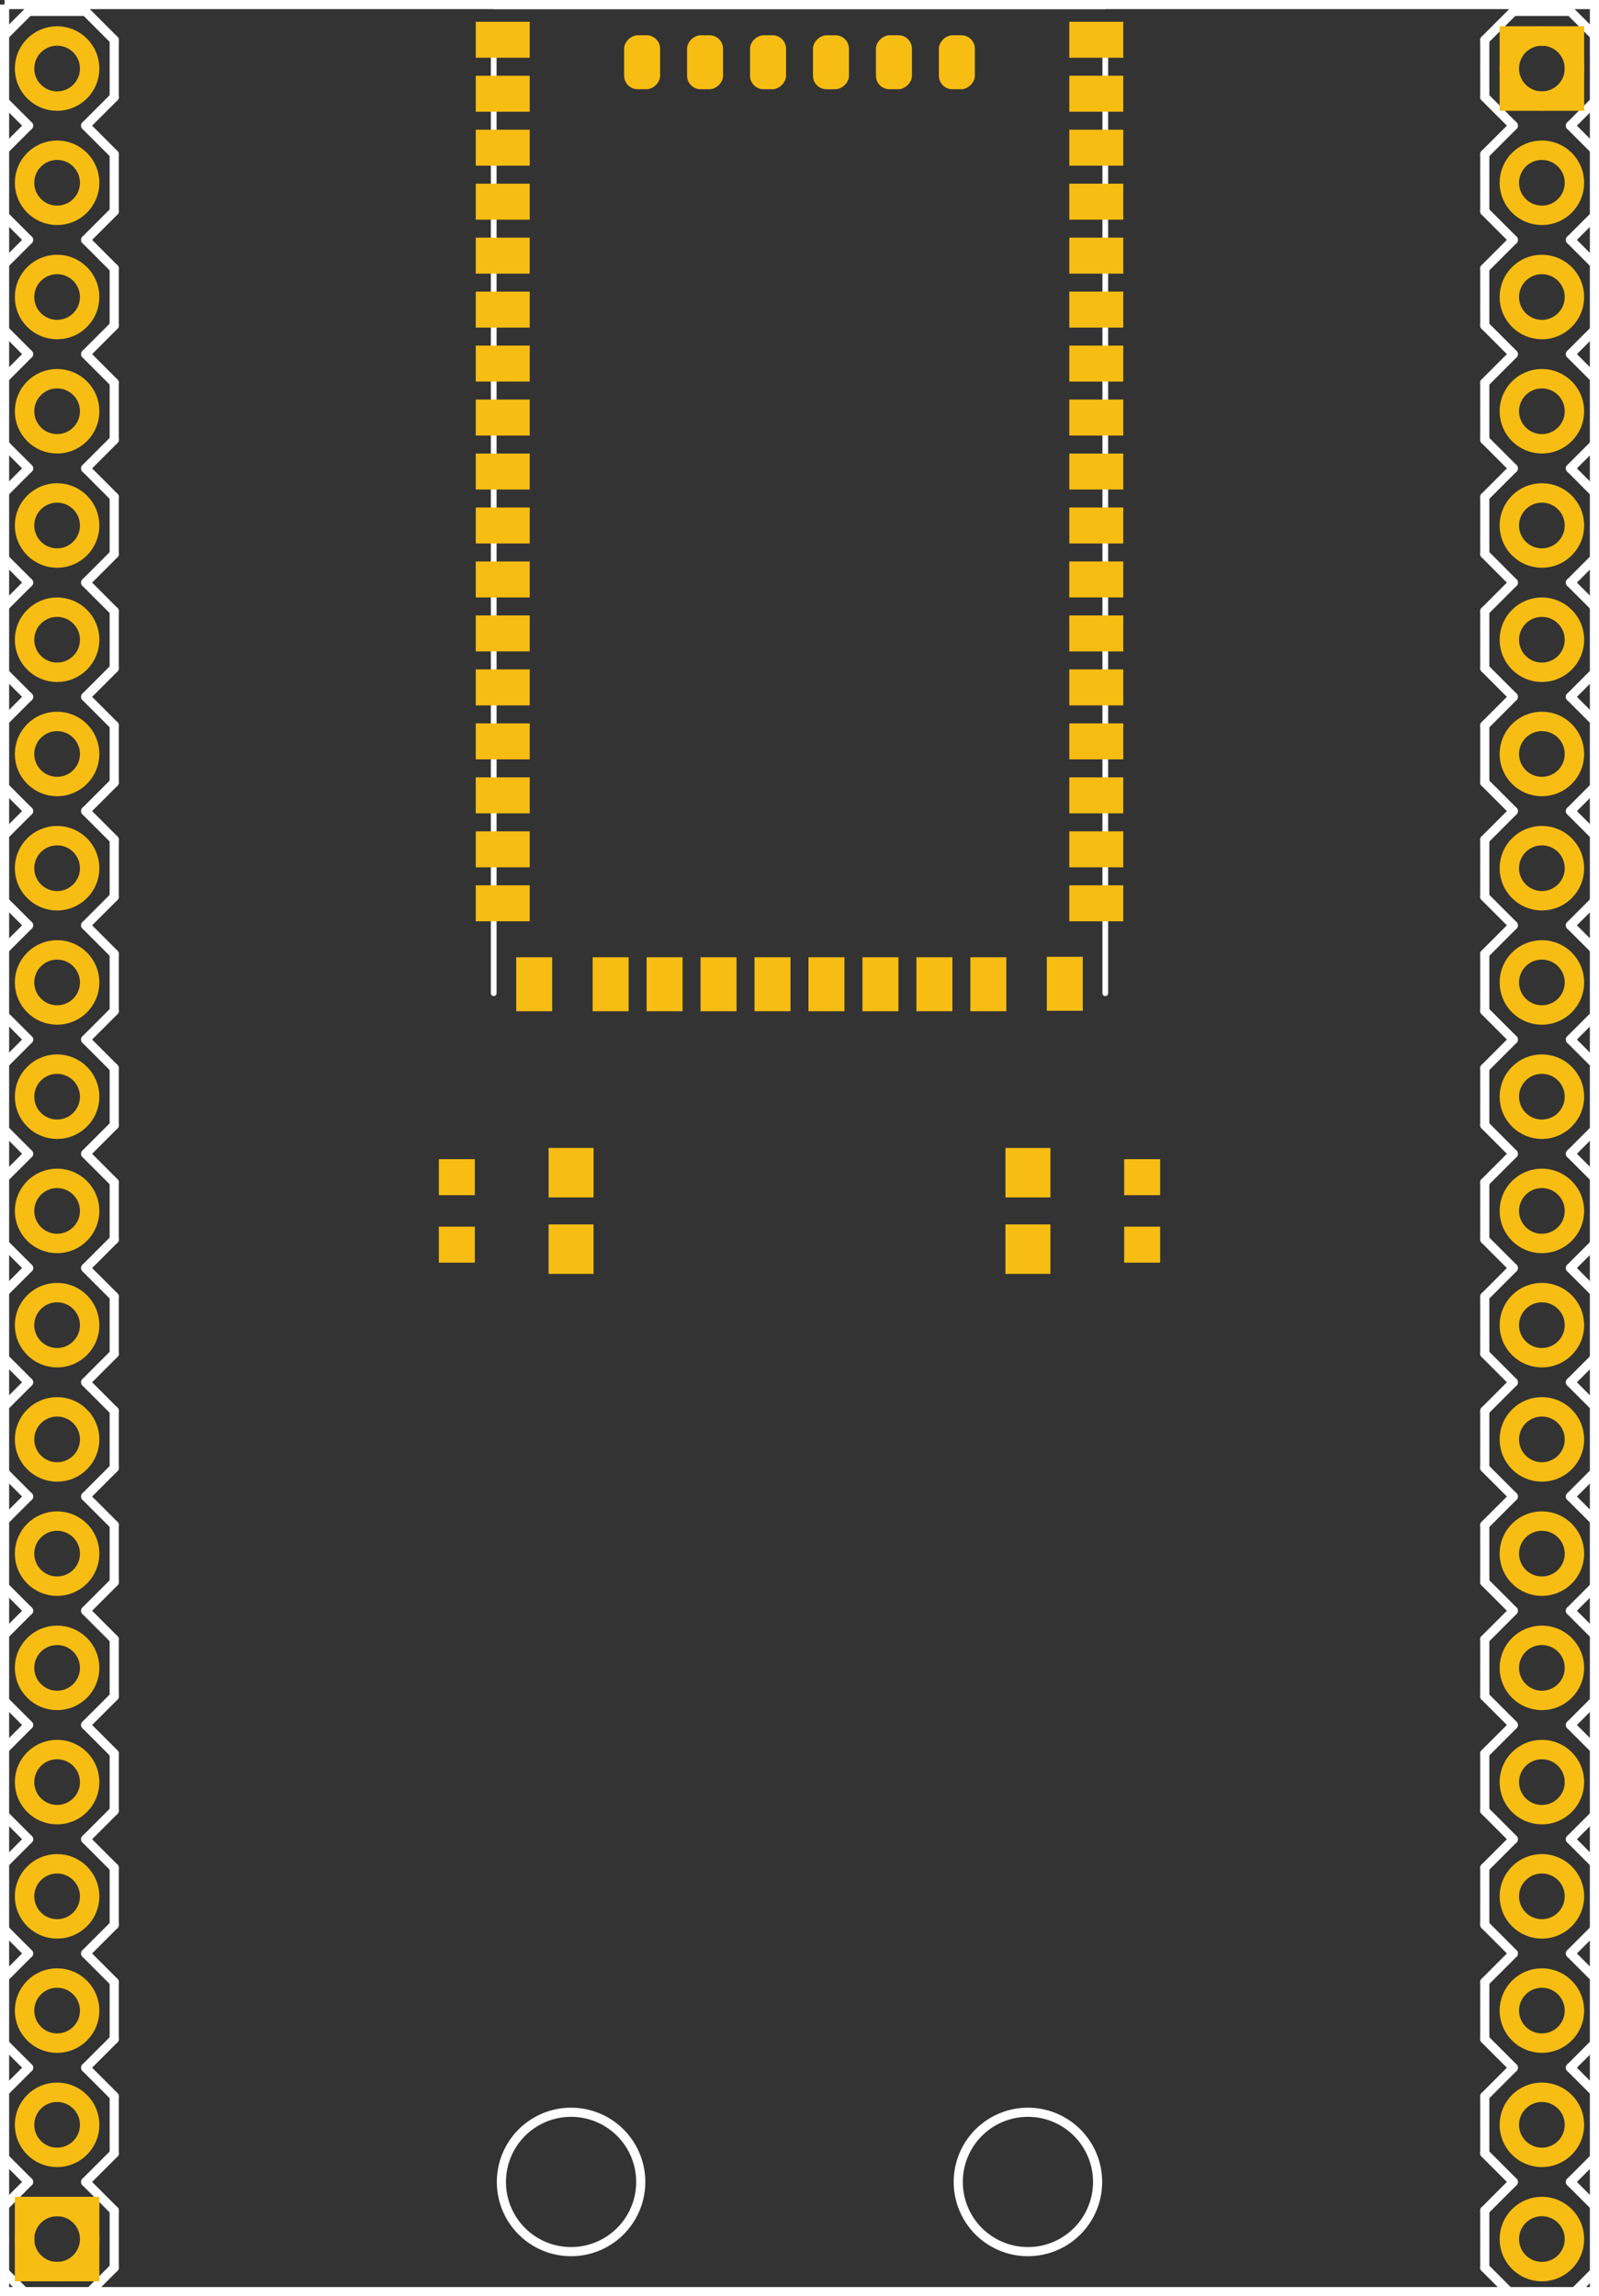 <?xml version='1.0' encoding='UTF-8' standalone='no'?>
<!-- Created with Fritzing (http://www.fritzing.org/) -->
<svg xmlns="http://www.w3.org/2000/svg"  width="1.4in" x="0in" version="1.2" y="0in" height="2.01in" viewBox="0 0 100.8 144.72" baseProfile="tiny" id="0">
<rect x="0" y="0" width="100.8" height="144.72" fill="#333333" stroke="none"/>
<desc><referenceFile>RN-52 Breakout_pcb.svg</referenceFile></desc>

 <desc   id="0.0">Fritzing footprint generated by brd2svg</desc>
 <g   id="silkscreen">
  <path  fill="none"  stroke="white" id="0.1.0" stroke-width="0.576" d="M0.288,0.288L100.512,0.288L100.512,144.432L0.288,144.432L0.288,0.288M31.608,137.52a4.392,4.392,0,1,0,8.784,0,4.392,4.392,0,1,0,-8.784,0zM60.408,137.52a4.392,4.392,0,1,0,8.784,0,4.392,4.392,0,1,0,-8.784,0z"/>
  <g   id="0.1.1">
   <title   id="0.1.1.0">element:JP1</title>
   <g   id="0.1.1.1">
    <title   id="0.1.1.1.0">package:1X20</title>
    <line   stroke="white" stroke-linecap="round" id="0.1.1.1.1" y1="99.72" x1="0" y2="96.12" stroke-width="0.576" x2="0"/>
    <line   stroke="white" stroke-linecap="round" id="0.1.1.1.2" y1="96.12" x1="0" y2="94.32" stroke-width="0.576" x2="1.8"/>
    <line   stroke="white" stroke-linecap="round" id="0.1.1.1.3" y1="94.32" x1="5.4" y2="96.12" stroke-width="0.576" x2="7.2"/>
    <line   stroke="white" stroke-linecap="round" id="0.1.1.1.4" y1="108.72" x1="1.8" y2="106.92" stroke-width="0.576" x2="0"/>
    <line   stroke="white" stroke-linecap="round" id="0.1.1.1.5" y1="106.92" x1="0" y2="103.32" stroke-width="0.576" x2="0"/>
    <line   stroke="white" stroke-linecap="round" id="0.1.1.1.6" y1="103.32" x1="0" y2="101.52" stroke-width="0.576" x2="1.8"/>
    <line   stroke="white" stroke-linecap="round" id="0.1.1.1.7" y1="101.52" x1="5.4" y2="103.32" stroke-width="0.576" x2="7.2"/>
    <line   stroke="white" stroke-linecap="round" id="0.1.1.1.8" y1="103.32" x1="7.2" y2="106.92" stroke-width="0.576" x2="7.2"/>
    <line   stroke="white" stroke-linecap="round" id="0.1.1.1.9" y1="106.92" x1="7.2" y2="108.72" stroke-width="0.576" x2="5.4"/>
    <line   stroke="white" stroke-linecap="round" id="0.1.1.1.10" y1="99.72" x1="0" y2="101.52" stroke-width="0.576" x2="1.8"/>
    <line   stroke="white" stroke-linecap="round" id="0.1.1.1.11" y1="101.52" x1="5.4" y2="99.72" stroke-width="0.576" x2="7.2"/>
    <line   stroke="white" stroke-linecap="round" id="0.1.1.1.12" y1="96.12" x1="7.2" y2="99.72" stroke-width="0.576" x2="7.2"/>
    <line   stroke="white" stroke-linecap="round" id="0.1.1.1.13" y1="121.32" x1="0" y2="117.72" stroke-width="0.576" x2="0"/>
    <line   stroke="white" stroke-linecap="round" id="0.1.1.1.14" y1="117.72" x1="0" y2="115.92" stroke-width="0.576" x2="1.8"/>
    <line   stroke="white" stroke-linecap="round" id="0.1.1.1.15" y1="115.92" x1="5.4" y2="117.72" stroke-width="0.576" x2="7.2"/>
    <line   stroke="white" stroke-linecap="round" id="0.1.1.1.16" y1="115.92" x1="1.8" y2="114.12" stroke-width="0.576" x2="0"/>
    <line   stroke="white" stroke-linecap="round" id="0.1.1.1.17" y1="114.12" x1="0" y2="110.52" stroke-width="0.576" x2="0"/>
    <line   stroke="white" stroke-linecap="round" id="0.1.1.1.18" y1="110.52" x1="0" y2="108.72" stroke-width="0.576" x2="1.8"/>
    <line   stroke="white" stroke-linecap="round" id="0.1.1.1.19" y1="108.72" x1="5.4" y2="110.52" stroke-width="0.576" x2="7.2"/>
    <line   stroke="white" stroke-linecap="round" id="0.1.1.1.20" y1="110.52" x1="7.2" y2="114.12" stroke-width="0.576" x2="7.2"/>
    <line   stroke="white" stroke-linecap="round" id="0.1.1.1.21" y1="114.12" x1="7.2" y2="115.92" stroke-width="0.576" x2="5.4"/>
    <line   stroke="white" stroke-linecap="round" id="0.1.1.1.22" y1="130.32" x1="1.8" y2="128.52" stroke-width="0.576" x2="0"/>
    <line   stroke="white" stroke-linecap="round" id="0.1.1.1.23" y1="128.52" x1="0" y2="124.92" stroke-width="0.576" x2="0"/>
    <line   stroke="white" stroke-linecap="round" id="0.1.1.1.24" y1="124.92" x1="0" y2="123.12" stroke-width="0.576" x2="1.8"/>
    <line   stroke="white" stroke-linecap="round" id="0.1.1.1.25" y1="123.12" x1="5.4" y2="124.92" stroke-width="0.576" x2="7.2"/>
    <line   stroke="white" stroke-linecap="round" id="0.1.1.1.26" y1="124.92" x1="7.2" y2="128.52" stroke-width="0.576" x2="7.2"/>
    <line   stroke="white" stroke-linecap="round" id="0.1.1.1.27" y1="128.52" x1="7.2" y2="130.32" stroke-width="0.576" x2="5.4"/>
    <line   stroke="white" stroke-linecap="round" id="0.1.1.1.28" y1="121.32" x1="0" y2="123.12" stroke-width="0.576" x2="1.8"/>
    <line   stroke="white" stroke-linecap="round" id="0.1.1.1.29" y1="123.12" x1="5.4" y2="121.32" stroke-width="0.576" x2="7.2"/>
    <line   stroke="white" stroke-linecap="round" id="0.1.1.1.30" y1="117.72" x1="7.2" y2="121.32" stroke-width="0.576" x2="7.2"/>
    <line   stroke="white" stroke-linecap="round" id="0.1.1.1.31" y1="142.92" x1="0" y2="139.32" stroke-width="0.576" x2="0"/>
    <line   stroke="white" stroke-linecap="round" id="0.1.1.1.32" y1="139.32" x1="0" y2="137.52" stroke-width="0.576" x2="1.8"/>
    <line   stroke="white" stroke-linecap="round" id="0.1.1.1.33" y1="137.52" x1="5.4" y2="139.32" stroke-width="0.576" x2="7.2"/>
    <line   stroke="white" stroke-linecap="round" id="0.1.1.1.34" y1="137.52" x1="1.8" y2="135.72" stroke-width="0.576" x2="0"/>
    <line   stroke="white" stroke-linecap="round" id="0.1.1.1.35" y1="135.72" x1="0" y2="132.12" stroke-width="0.576" x2="0"/>
    <line   stroke="white" stroke-linecap="round" id="0.1.1.1.36" y1="132.12" x1="0" y2="130.32" stroke-width="0.576" x2="1.8"/>
    <line   stroke="white" stroke-linecap="round" id="0.1.1.1.37" y1="130.32" x1="5.4" y2="132.12" stroke-width="0.576" x2="7.2"/>
    <line   stroke="white" stroke-linecap="round" id="0.1.1.1.38" y1="132.12" x1="7.2" y2="135.72" stroke-width="0.576" x2="7.2"/>
    <line   stroke="white" stroke-linecap="round" id="0.1.1.1.39" y1="135.72" x1="7.2" y2="137.52" stroke-width="0.576" x2="5.4"/>
    <line   stroke="white" stroke-linecap="round" id="0.1.1.1.40" y1="144.72" x1="1.8" y2="144.72" stroke-width="0.576" x2="5.4"/>
    <line   stroke="white" stroke-linecap="round" id="0.1.1.1.41" y1="142.92" x1="0" y2="144.72" stroke-width="0.576" x2="1.8"/>
    <line   stroke="white" stroke-linecap="round" id="0.1.1.1.42" y1="144.72" x1="5.4" y2="142.92" stroke-width="0.576" x2="7.2"/>
    <line   stroke="white" stroke-linecap="round" id="0.1.1.1.43" y1="139.32" x1="7.2" y2="142.92" stroke-width="0.576" x2="7.2"/>
    <line   stroke="white" stroke-linecap="round" id="0.1.1.1.44" y1="49.32" x1="0" y2="45.72" stroke-width="0.576" x2="0"/>
    <line   stroke="white" stroke-linecap="round" id="0.1.1.1.45" y1="45.72" x1="0" y2="43.92" stroke-width="0.576" x2="1.8"/>
    <line   stroke="white" stroke-linecap="round" id="0.1.1.1.46" y1="43.92" x1="5.4" y2="45.72" stroke-width="0.576" x2="7.2"/>
    <line   stroke="white" stroke-linecap="round" id="0.1.1.1.47" y1="58.32" x1="1.8" y2="56.52" stroke-width="0.576" x2="0"/>
    <line   stroke="white" stroke-linecap="round" id="0.1.1.1.48" y1="56.52" x1="0" y2="52.92" stroke-width="0.576" x2="0"/>
    <line   stroke="white" stroke-linecap="round" id="0.1.1.1.49" y1="52.92" x1="0" y2="51.12" stroke-width="0.576" x2="1.8"/>
    <line   stroke="white" stroke-linecap="round" id="0.1.1.1.50" y1="51.12" x1="5.4" y2="52.92" stroke-width="0.576" x2="7.2"/>
    <line   stroke="white" stroke-linecap="round" id="0.1.1.1.51" y1="52.92" x1="7.2" y2="56.52" stroke-width="0.576" x2="7.2"/>
    <line   stroke="white" stroke-linecap="round" id="0.1.1.1.52" y1="56.52" x1="7.2" y2="58.32" stroke-width="0.576" x2="5.4"/>
    <line   stroke="white" stroke-linecap="round" id="0.1.1.1.53" y1="49.32" x1="0" y2="51.12" stroke-width="0.576" x2="1.8"/>
    <line   stroke="white" stroke-linecap="round" id="0.1.1.1.54" y1="51.12" x1="5.4" y2="49.32" stroke-width="0.576" x2="7.2"/>
    <line   stroke="white" stroke-linecap="round" id="0.1.1.1.55" y1="45.72" x1="7.2" y2="49.32" stroke-width="0.576" x2="7.2"/>
    <line   stroke="white" stroke-linecap="round" id="0.1.1.1.56" y1="70.92" x1="0" y2="67.32" stroke-width="0.576" x2="0"/>
    <line   stroke="white" stroke-linecap="round" id="0.1.1.1.57" y1="67.32" x1="0" y2="65.52" stroke-width="0.576" x2="1.8"/>
    <line   stroke="white" stroke-linecap="round" id="0.1.1.1.58" y1="65.52" x1="5.4" y2="67.32" stroke-width="0.576" x2="7.2"/>
    <line   stroke="white" stroke-linecap="round" id="0.1.1.1.59" y1="65.52" x1="1.8" y2="63.72" stroke-width="0.576" x2="0"/>
    <line   stroke="white" stroke-linecap="round" id="0.1.1.1.60" y1="63.72" x1="0" y2="60.12" stroke-width="0.576" x2="0"/>
    <line   stroke="white" stroke-linecap="round" id="0.1.1.1.61" y1="60.12" x1="0" y2="58.32" stroke-width="0.576" x2="1.8"/>
    <line   stroke="white" stroke-linecap="round" id="0.1.1.1.62" y1="58.32" x1="5.4" y2="60.12" stroke-width="0.576" x2="7.2"/>
    <line   stroke="white" stroke-linecap="round" id="0.1.1.1.63" y1="60.12" x1="7.2" y2="63.72" stroke-width="0.576" x2="7.2"/>
    <line   stroke="white" stroke-linecap="round" id="0.1.1.1.64" y1="63.72" x1="7.2" y2="65.52" stroke-width="0.576" x2="5.4"/>
    <line   stroke="white" stroke-linecap="round" id="0.1.1.1.65" y1="79.92" x1="1.8" y2="78.12" stroke-width="0.576" x2="0"/>
    <line   stroke="white" stroke-linecap="round" id="0.1.1.1.66" y1="78.12" x1="0" y2="74.52" stroke-width="0.576" x2="0"/>
    <line   stroke="white" stroke-linecap="round" id="0.1.1.1.67" y1="74.52" x1="0" y2="72.72" stroke-width="0.576" x2="1.8"/>
    <line   stroke="white" stroke-linecap="round" id="0.1.1.1.68" y1="72.72" x1="5.4" y2="74.52" stroke-width="0.576" x2="7.2"/>
    <line   stroke="white" stroke-linecap="round" id="0.1.1.1.69" y1="74.52" x1="7.2" y2="78.12" stroke-width="0.576" x2="7.2"/>
    <line   stroke="white" stroke-linecap="round" id="0.1.1.1.70" y1="78.12" x1="7.2" y2="79.92" stroke-width="0.576" x2="5.4"/>
    <line   stroke="white" stroke-linecap="round" id="0.1.1.1.71" y1="70.92" x1="0" y2="72.72" stroke-width="0.576" x2="1.8"/>
    <line   stroke="white" stroke-linecap="round" id="0.1.1.1.72" y1="72.72" x1="5.4" y2="70.92" stroke-width="0.576" x2="7.2"/>
    <line   stroke="white" stroke-linecap="round" id="0.1.1.1.73" y1="67.32" x1="7.2" y2="70.92" stroke-width="0.576" x2="7.2"/>
    <line   stroke="white" stroke-linecap="round" id="0.1.1.1.74" y1="92.52" x1="0" y2="88.92" stroke-width="0.576" x2="0"/>
    <line   stroke="white" stroke-linecap="round" id="0.1.1.1.75" y1="88.92" x1="0" y2="87.12" stroke-width="0.576" x2="1.8"/>
    <line   stroke="white" stroke-linecap="round" id="0.1.1.1.76" y1="87.12" x1="5.4" y2="88.92" stroke-width="0.576" x2="7.2"/>
    <line   stroke="white" stroke-linecap="round" id="0.1.1.1.77" y1="87.12" x1="1.8" y2="85.32" stroke-width="0.576" x2="0"/>
    <line   stroke="white" stroke-linecap="round" id="0.1.1.1.78" y1="85.32" x1="0" y2="81.72" stroke-width="0.576" x2="0"/>
    <line   stroke="white" stroke-linecap="round" id="0.1.1.1.79" y1="81.72" x1="0" y2="79.92" stroke-width="0.576" x2="1.8"/>
    <line   stroke="white" stroke-linecap="round" id="0.1.1.1.80" y1="79.92" x1="5.4" y2="81.72" stroke-width="0.576" x2="7.2"/>
    <line   stroke="white" stroke-linecap="round" id="0.1.1.1.81" y1="81.72" x1="7.2" y2="85.32" stroke-width="0.576" x2="7.2"/>
    <line   stroke="white" stroke-linecap="round" id="0.1.1.1.82" y1="85.32" x1="7.2" y2="87.12" stroke-width="0.576" x2="5.4"/>
    <line   stroke="white" stroke-linecap="round" id="0.1.1.1.83" y1="92.52" x1="0" y2="94.32" stroke-width="0.576" x2="1.8"/>
    <line   stroke="white" stroke-linecap="round" id="0.1.1.1.84" y1="94.32" x1="5.4" y2="92.52" stroke-width="0.576" x2="7.2"/>
    <line   stroke="white" stroke-linecap="round" id="0.1.1.1.85" y1="88.92" x1="7.2" y2="92.52" stroke-width="0.576" x2="7.2"/>
    <line   stroke="white" stroke-linecap="round" id="0.1.1.1.86" y1="42.12" x1="0" y2="43.92" stroke-width="0.576" x2="1.8"/>
    <line   stroke="white" stroke-linecap="round" id="0.1.1.1.87" y1="42.12" x1="0" y2="38.52" stroke-width="0.576" x2="0"/>
    <line   stroke="white" stroke-linecap="round" id="0.1.1.1.88" y1="38.52" x1="0" y2="36.72" stroke-width="0.576" x2="1.8"/>
    <line   stroke="white" stroke-linecap="round" id="0.1.1.1.89" y1="36.72" x1="5.4" y2="38.52" stroke-width="0.576" x2="7.2"/>
    <line   stroke="white" stroke-linecap="round" id="0.1.1.1.90" y1="38.52" x1="7.2" y2="42.12" stroke-width="0.576" x2="7.2"/>
    <line   stroke="white" stroke-linecap="round" id="0.1.1.1.91" y1="43.92" x1="5.4" y2="42.12" stroke-width="0.576" x2="7.2"/>
    <line   stroke="white" stroke-linecap="round" id="0.1.1.1.92" y1="34.92" x1="0" y2="36.72" stroke-width="0.576" x2="1.8"/>
    <line   stroke="white" stroke-linecap="round" id="0.1.1.1.93" y1="34.92" x1="0" y2="31.32" stroke-width="0.576" x2="0"/>
    <line   stroke="white" stroke-linecap="round" id="0.1.1.1.94" y1="31.32" x1="0" y2="29.52" stroke-width="0.576" x2="1.8"/>
    <line   stroke="white" stroke-linecap="round" id="0.1.1.1.95" y1="29.52" x1="5.4" y2="31.32" stroke-width="0.576" x2="7.2"/>
    <line   stroke="white" stroke-linecap="round" id="0.1.1.1.96" y1="31.32" x1="7.2" y2="34.92" stroke-width="0.576" x2="7.2"/>
    <line   stroke="white" stroke-linecap="round" id="0.1.1.1.97" y1="36.72" x1="5.4" y2="34.92" stroke-width="0.576" x2="7.2"/>
    <line   stroke="white" stroke-linecap="round" id="0.1.1.1.98" y1="27.72" x1="0" y2="29.52" stroke-width="0.576" x2="1.8"/>
    <line   stroke="white" stroke-linecap="round" id="0.1.1.1.99" y1="27.72" x1="0" y2="24.12" stroke-width="0.576" x2="0"/>
    <line   stroke="white" stroke-linecap="round" id="0.1.1.1.100" y1="24.12" x1="0" y2="22.32" stroke-width="0.576" x2="1.8"/>
    <line   stroke="white" stroke-linecap="round" id="0.1.1.1.101" y1="22.32" x1="5.4" y2="24.12" stroke-width="0.576" x2="7.2"/>
    <line   stroke="white" stroke-linecap="round" id="0.1.1.1.102" y1="24.12" x1="7.2" y2="27.72" stroke-width="0.576" x2="7.2"/>
    <line   stroke="white" stroke-linecap="round" id="0.1.1.1.103" y1="29.52" x1="5.4" y2="27.72" stroke-width="0.576" x2="7.2"/>
    <line   stroke="white" stroke-linecap="round" id="0.1.1.1.104" y1="20.52" x1="0" y2="22.32" stroke-width="0.576" x2="1.8"/>
    <line   stroke="white" stroke-linecap="round" id="0.1.1.1.105" y1="20.52" x1="0" y2="16.92" stroke-width="0.576" x2="0"/>
    <line   stroke="white" stroke-linecap="round" id="0.1.1.1.106" y1="16.92" x1="0" y2="15.12" stroke-width="0.576" x2="1.8"/>
    <line   stroke="white" stroke-linecap="round" id="0.1.1.1.107" y1="15.12" x1="5.4" y2="16.92" stroke-width="0.576" x2="7.2"/>
    <line   stroke="white" stroke-linecap="round" id="0.1.1.1.108" y1="16.92" x1="7.2" y2="20.52" stroke-width="0.576" x2="7.2"/>
    <line   stroke="white" stroke-linecap="round" id="0.1.1.1.109" y1="22.32" x1="5.4" y2="20.52" stroke-width="0.576" x2="7.2"/>
    <line   stroke="white" stroke-linecap="round" id="0.1.1.1.110" y1="13.32" x1="0" y2="15.12" stroke-width="0.576" x2="1.8"/>
    <line   stroke="white" stroke-linecap="round" id="0.1.1.1.111" y1="13.32" x1="0" y2="9.72" stroke-width="0.576" x2="0"/>
    <line   stroke="white" stroke-linecap="round" id="0.1.1.1.112" y1="9.72" x1="0" y2="7.92" stroke-width="0.576" x2="1.8"/>
    <line   stroke="white" stroke-linecap="round" id="0.1.1.1.113" y1="7.92" x1="5.4" y2="9.72" stroke-width="0.576" x2="7.2"/>
    <line   stroke="white" stroke-linecap="round" id="0.1.1.1.114" y1="9.72" x1="7.2" y2="13.32" stroke-width="0.576" x2="7.2"/>
    <line   stroke="white" stroke-linecap="round" id="0.1.1.1.115" y1="15.12" x1="5.4" y2="13.32" stroke-width="0.576" x2="7.2"/>
    <line   stroke="white" stroke-linecap="round" id="0.1.1.1.116" y1="6.12" x1="0" y2="7.92" stroke-width="0.576" x2="1.8"/>
    <line   stroke="white" stroke-linecap="round" id="0.1.1.1.117" y1="6.12" x1="0" y2="2.52" stroke-width="0.576" x2="0"/>
    <line   stroke="white" stroke-linecap="round" id="0.1.1.1.118" y1="2.52" x1="0" y2="0.72" stroke-width="0.576" x2="1.8"/>
    <line   stroke="white" stroke-linecap="round" id="0.1.1.1.119" y1="0.72" x1="1.8" y2="0.72" stroke-width="0.576" x2="5.4"/>
    <line   stroke="white" stroke-linecap="round" id="0.1.1.1.120" y1="0.72" x1="5.4" y2="2.52" stroke-width="0.576" x2="7.2"/>
    <line   stroke="white" stroke-linecap="round" id="0.1.1.1.121" y1="2.52" x1="7.2" y2="6.12" stroke-width="0.576" x2="7.2"/>
    <line   stroke="white" stroke-linecap="round" id="0.1.1.1.122" y1="7.92" x1="5.4" y2="6.12" stroke-width="0.576" x2="7.2"/>
   </g>
  </g>
  <g   id="0.1.2">
   <title   id="0.1.2.0">element:JP2</title>
   <g   id="0.1.2.1">
    <title   id="0.1.2.1.0">package:1X20</title>
    <line   stroke="white" stroke-linecap="round" id="0.1.2.1.1" y1="45.72" x1="100.8" y2="49.32" stroke-width="0.576" x2="100.8"/>
    <line   stroke="white" stroke-linecap="round" id="0.1.2.1.2" y1="49.32" x1="100.8" y2="51.12" stroke-width="0.576" x2="99"/>
    <line   stroke="white" stroke-linecap="round" id="0.1.2.1.3" y1="51.12" x1="95.4" y2="49.32" stroke-width="0.576" x2="93.6"/>
    <line   stroke="white" stroke-linecap="round" id="0.1.2.1.4" y1="36.72" x1="99" y2="38.52" stroke-width="0.576" x2="100.8"/>
    <line   stroke="white" stroke-linecap="round" id="0.1.2.1.5" y1="38.52" x1="100.8" y2="42.12" stroke-width="0.576" x2="100.8"/>
    <line   stroke="white" stroke-linecap="round" id="0.1.2.1.6" y1="42.12" x1="100.8" y2="43.92" stroke-width="0.576" x2="99"/>
    <line   stroke="white" stroke-linecap="round" id="0.1.2.1.7" y1="43.92" x1="95.4" y2="42.12" stroke-width="0.576" x2="93.6"/>
    <line   stroke="white" stroke-linecap="round" id="0.1.2.1.8" y1="42.12" x1="93.6" y2="38.52" stroke-width="0.576" x2="93.6"/>
    <line   stroke="white" stroke-linecap="round" id="0.1.2.1.9" y1="38.52" x1="93.6" y2="36.72" stroke-width="0.576" x2="95.4"/>
    <line   stroke="white" stroke-linecap="round" id="0.1.2.1.10" y1="45.72" x1="100.8" y2="43.92" stroke-width="0.576" x2="99"/>
    <line   stroke="white" stroke-linecap="round" id="0.1.2.1.11" y1="43.92" x1="95.4" y2="45.72" stroke-width="0.576" x2="93.6"/>
    <line   stroke="white" stroke-linecap="round" id="0.1.2.1.12" y1="49.32" x1="93.6" y2="45.72" stroke-width="0.576" x2="93.6"/>
    <line   stroke="white" stroke-linecap="round" id="0.1.2.1.13" y1="24.12" x1="100.8" y2="27.72" stroke-width="0.576" x2="100.8"/>
    <line   stroke="white" stroke-linecap="round" id="0.1.2.1.14" y1="27.72" x1="100.8" y2="29.52" stroke-width="0.576" x2="99"/>
    <line   stroke="white" stroke-linecap="round" id="0.1.2.1.15" y1="29.52" x1="95.4" y2="27.72" stroke-width="0.576" x2="93.6"/>
    <line   stroke="white" stroke-linecap="round" id="0.1.2.1.16" y1="29.52" x1="99" y2="31.32" stroke-width="0.576" x2="100.8"/>
    <line   stroke="white" stroke-linecap="round" id="0.1.2.1.17" y1="31.32" x1="100.8" y2="34.92" stroke-width="0.576" x2="100.8"/>
    <line   stroke="white" stroke-linecap="round" id="0.1.2.1.18" y1="34.92" x1="100.8" y2="36.72" stroke-width="0.576" x2="99"/>
    <line   stroke="white" stroke-linecap="round" id="0.1.2.1.19" y1="36.72" x1="95.4" y2="34.92" stroke-width="0.576" x2="93.6"/>
    <line   stroke="white" stroke-linecap="round" id="0.1.2.1.20" y1="34.92" x1="93.6" y2="31.32" stroke-width="0.576" x2="93.6"/>
    <line   stroke="white" stroke-linecap="round" id="0.1.2.1.21" y1="31.32" x1="93.6" y2="29.52" stroke-width="0.576" x2="95.4"/>
    <line   stroke="white" stroke-linecap="round" id="0.1.2.1.22" y1="15.12" x1="99" y2="16.92" stroke-width="0.576" x2="100.8"/>
    <line   stroke="white" stroke-linecap="round" id="0.1.2.1.23" y1="16.92" x1="100.8" y2="20.52" stroke-width="0.576" x2="100.8"/>
    <line   stroke="white" stroke-linecap="round" id="0.1.2.1.24" y1="20.52" x1="100.8" y2="22.32" stroke-width="0.576" x2="99"/>
    <line   stroke="white" stroke-linecap="round" id="0.1.2.1.25" y1="22.32" x1="95.4" y2="20.52" stroke-width="0.576" x2="93.6"/>
    <line   stroke="white" stroke-linecap="round" id="0.1.2.1.26" y1="20.52" x1="93.6" y2="16.92" stroke-width="0.576" x2="93.6"/>
    <line   stroke="white" stroke-linecap="round" id="0.1.2.1.27" y1="16.92" x1="93.6" y2="15.12" stroke-width="0.576" x2="95.4"/>
    <line   stroke="white" stroke-linecap="round" id="0.1.2.1.28" y1="24.12" x1="100.8" y2="22.32" stroke-width="0.576" x2="99"/>
    <line   stroke="white" stroke-linecap="round" id="0.1.2.1.29" y1="22.32" x1="95.4" y2="24.12" stroke-width="0.576" x2="93.6"/>
    <line   stroke="white" stroke-linecap="round" id="0.1.2.1.30" y1="27.72" x1="93.6" y2="24.12" stroke-width="0.576" x2="93.6"/>
    <line   stroke="white" stroke-linecap="round" id="0.1.2.1.31" y1="2.52" x1="100.8" y2="6.12" stroke-width="0.576" x2="100.8"/>
    <line   stroke="white" stroke-linecap="round" id="0.1.2.1.32" y1="6.12" x1="100.8" y2="7.92" stroke-width="0.576" x2="99"/>
    <line   stroke="white" stroke-linecap="round" id="0.1.2.1.33" y1="7.92" x1="95.4" y2="6.12" stroke-width="0.576" x2="93.6"/>
    <line   stroke="white" stroke-linecap="round" id="0.1.2.1.34" y1="7.92" x1="99" y2="9.72" stroke-width="0.576" x2="100.8"/>
    <line   stroke="white" stroke-linecap="round" id="0.1.2.1.35" y1="9.72" x1="100.8" y2="13.32" stroke-width="0.576" x2="100.8"/>
    <line   stroke="white" stroke-linecap="round" id="0.1.2.1.36" y1="13.32" x1="100.8" y2="15.12" stroke-width="0.576" x2="99"/>
    <line   stroke="white" stroke-linecap="round" id="0.1.2.1.37" y1="15.12" x1="95.4" y2="13.32" stroke-width="0.576" x2="93.6"/>
    <line   stroke="white" stroke-linecap="round" id="0.1.2.1.38" y1="13.32" x1="93.6" y2="9.72" stroke-width="0.576" x2="93.6"/>
    <line   stroke="white" stroke-linecap="round" id="0.1.2.1.39" y1="9.72" x1="93.6" y2="7.92" stroke-width="0.576" x2="95.4"/>
    <line   stroke="white" stroke-linecap="round" id="0.1.2.1.40" y1="0.72" x1="99" y2="0.72" stroke-width="0.576" x2="95.4"/>
    <line   stroke="white" stroke-linecap="round" id="0.1.2.1.41" y1="2.52" x1="100.8" y2="0.72" stroke-width="0.576" x2="99"/>
    <line   stroke="white" stroke-linecap="round" id="0.1.2.1.42" y1="0.72" x1="95.4" y2="2.52" stroke-width="0.576" x2="93.6"/>
    <line   stroke="white" stroke-linecap="round" id="0.1.2.1.43" y1="6.12" x1="93.6" y2="2.52" stroke-width="0.576" x2="93.6"/>
    <line   stroke="white" stroke-linecap="round" id="0.1.2.1.44" y1="96.12" x1="100.8" y2="99.72" stroke-width="0.576" x2="100.8"/>
    <line   stroke="white" stroke-linecap="round" id="0.1.2.1.45" y1="99.72" x1="100.8" y2="101.52" stroke-width="0.576" x2="99"/>
    <line   stroke="white" stroke-linecap="round" id="0.1.2.1.46" y1="101.52" x1="95.4" y2="99.72" stroke-width="0.576" x2="93.6"/>
    <line   stroke="white" stroke-linecap="round" id="0.1.2.1.47" y1="87.12" x1="99" y2="88.92" stroke-width="0.576" x2="100.8"/>
    <line   stroke="white" stroke-linecap="round" id="0.1.2.1.48" y1="88.92" x1="100.8" y2="92.52" stroke-width="0.576" x2="100.8"/>
    <line   stroke="white" stroke-linecap="round" id="0.1.2.1.49" y1="92.52" x1="100.8" y2="94.32" stroke-width="0.576" x2="99"/>
    <line   stroke="white" stroke-linecap="round" id="0.1.2.1.50" y1="94.32" x1="95.4" y2="92.52" stroke-width="0.576" x2="93.6"/>
    <line   stroke="white" stroke-linecap="round" id="0.1.2.1.51" y1="92.52" x1="93.6" y2="88.92" stroke-width="0.576" x2="93.6"/>
    <line   stroke="white" stroke-linecap="round" id="0.1.2.1.52" y1="88.92" x1="93.6" y2="87.12" stroke-width="0.576" x2="95.4"/>
    <line   stroke="white" stroke-linecap="round" id="0.1.2.1.53" y1="96.12" x1="100.8" y2="94.32" stroke-width="0.576" x2="99"/>
    <line   stroke="white" stroke-linecap="round" id="0.1.2.1.54" y1="94.32" x1="95.4" y2="96.12" stroke-width="0.576" x2="93.6"/>
    <line   stroke="white" stroke-linecap="round" id="0.1.2.1.55" y1="99.72" x1="93.6" y2="96.12" stroke-width="0.576" x2="93.6"/>
    <line   stroke="white" stroke-linecap="round" id="0.1.2.1.56" y1="74.52" x1="100.8" y2="78.12" stroke-width="0.576" x2="100.8"/>
    <line   stroke="white" stroke-linecap="round" id="0.1.2.1.57" y1="78.12" x1="100.8" y2="79.92" stroke-width="0.576" x2="99"/>
    <line   stroke="white" stroke-linecap="round" id="0.1.2.1.58" y1="79.92" x1="95.4" y2="78.12" stroke-width="0.576" x2="93.6"/>
    <line   stroke="white" stroke-linecap="round" id="0.1.2.1.59" y1="79.92" x1="99" y2="81.72" stroke-width="0.576" x2="100.8"/>
    <line   stroke="white" stroke-linecap="round" id="0.1.2.1.60" y1="81.72" x1="100.8" y2="85.32" stroke-width="0.576" x2="100.8"/>
    <line   stroke="white" stroke-linecap="round" id="0.1.2.1.61" y1="85.32" x1="100.8" y2="87.12" stroke-width="0.576" x2="99"/>
    <line   stroke="white" stroke-linecap="round" id="0.1.2.1.62" y1="87.12" x1="95.4" y2="85.32" stroke-width="0.576" x2="93.6"/>
    <line   stroke="white" stroke-linecap="round" id="0.1.2.1.63" y1="85.32" x1="93.6" y2="81.72" stroke-width="0.576" x2="93.6"/>
    <line   stroke="white" stroke-linecap="round" id="0.1.2.1.64" y1="81.72" x1="93.6" y2="79.92" stroke-width="0.576" x2="95.4"/>
    <line   stroke="white" stroke-linecap="round" id="0.1.2.1.65" y1="65.52" x1="99" y2="67.32" stroke-width="0.576" x2="100.8"/>
    <line   stroke="white" stroke-linecap="round" id="0.1.2.1.66" y1="67.32" x1="100.8" y2="70.92" stroke-width="0.576" x2="100.8"/>
    <line   stroke="white" stroke-linecap="round" id="0.1.2.1.67" y1="70.92" x1="100.8" y2="72.72" stroke-width="0.576" x2="99"/>
    <line   stroke="white" stroke-linecap="round" id="0.1.2.1.68" y1="72.72" x1="95.4" y2="70.92" stroke-width="0.576" x2="93.6"/>
    <line   stroke="white" stroke-linecap="round" id="0.1.2.1.69" y1="70.92" x1="93.6" y2="67.32" stroke-width="0.576" x2="93.6"/>
    <line   stroke="white" stroke-linecap="round" id="0.1.2.1.70" y1="67.32" x1="93.6" y2="65.52" stroke-width="0.576" x2="95.4"/>
    <line   stroke="white" stroke-linecap="round" id="0.1.2.1.71" y1="74.52" x1="100.8" y2="72.72" stroke-width="0.576" x2="99"/>
    <line   stroke="white" stroke-linecap="round" id="0.1.2.1.72" y1="72.72" x1="95.4" y2="74.52" stroke-width="0.576" x2="93.6"/>
    <line   stroke="white" stroke-linecap="round" id="0.1.2.1.73" y1="78.12" x1="93.6" y2="74.52" stroke-width="0.576" x2="93.6"/>
    <line   stroke="white" stroke-linecap="round" id="0.1.2.1.74" y1="52.92" x1="100.8" y2="56.52" stroke-width="0.576" x2="100.8"/>
    <line   stroke="white" stroke-linecap="round" id="0.1.2.1.75" y1="56.52" x1="100.8" y2="58.32" stroke-width="0.576" x2="99"/>
    <line   stroke="white" stroke-linecap="round" id="0.1.2.1.76" y1="58.32" x1="95.4" y2="56.52" stroke-width="0.576" x2="93.6"/>
    <line   stroke="white" stroke-linecap="round" id="0.1.2.1.77" y1="58.32" x1="99" y2="60.12" stroke-width="0.576" x2="100.8"/>
    <line   stroke="white" stroke-linecap="round" id="0.1.2.1.78" y1="60.12" x1="100.8" y2="63.72" stroke-width="0.576" x2="100.8"/>
    <line   stroke="white" stroke-linecap="round" id="0.1.2.1.79" y1="63.72" x1="100.8" y2="65.52" stroke-width="0.576" x2="99"/>
    <line   stroke="white" stroke-linecap="round" id="0.1.2.1.80" y1="65.52" x1="95.4" y2="63.72" stroke-width="0.576" x2="93.6"/>
    <line   stroke="white" stroke-linecap="round" id="0.1.2.1.81" y1="63.72" x1="93.6" y2="60.12" stroke-width="0.576" x2="93.6"/>
    <line   stroke="white" stroke-linecap="round" id="0.1.2.1.82" y1="60.12" x1="93.6" y2="58.32" stroke-width="0.576" x2="95.4"/>
    <line   stroke="white" stroke-linecap="round" id="0.1.2.1.83" y1="52.92" x1="100.8" y2="51.12" stroke-width="0.576" x2="99"/>
    <line   stroke="white" stroke-linecap="round" id="0.1.2.1.84" y1="51.12" x1="95.4" y2="52.92" stroke-width="0.576" x2="93.6"/>
    <line   stroke="white" stroke-linecap="round" id="0.1.2.1.85" y1="56.52" x1="93.6" y2="52.92" stroke-width="0.576" x2="93.6"/>
    <line   stroke="white" stroke-linecap="round" id="0.1.2.1.86" y1="103.32" x1="100.8" y2="101.52" stroke-width="0.576" x2="99"/>
    <line   stroke="white" stroke-linecap="round" id="0.1.2.1.87" y1="103.32" x1="100.8" y2="106.92" stroke-width="0.576" x2="100.8"/>
    <line   stroke="white" stroke-linecap="round" id="0.1.2.1.88" y1="106.92" x1="100.8" y2="108.72" stroke-width="0.576" x2="99"/>
    <line   stroke="white" stroke-linecap="round" id="0.1.2.1.89" y1="108.72" x1="95.4" y2="106.92" stroke-width="0.576" x2="93.6"/>
    <line   stroke="white" stroke-linecap="round" id="0.1.2.1.90" y1="106.92" x1="93.6" y2="103.32" stroke-width="0.576" x2="93.6"/>
    <line   stroke="white" stroke-linecap="round" id="0.1.2.1.91" y1="101.52" x1="95.4" y2="103.32" stroke-width="0.576" x2="93.6"/>
    <line   stroke="white" stroke-linecap="round" id="0.1.2.1.92" y1="110.52" x1="100.8" y2="108.72" stroke-width="0.576" x2="99"/>
    <line   stroke="white" stroke-linecap="round" id="0.1.2.1.93" y1="110.52" x1="100.8" y2="114.12" stroke-width="0.576" x2="100.8"/>
    <line   stroke="white" stroke-linecap="round" id="0.1.2.1.94" y1="114.12" x1="100.8" y2="115.92" stroke-width="0.576" x2="99"/>
    <line   stroke="white" stroke-linecap="round" id="0.1.2.1.95" y1="115.92" x1="95.4" y2="114.12" stroke-width="0.576" x2="93.6"/>
    <line   stroke="white" stroke-linecap="round" id="0.1.2.1.96" y1="114.12" x1="93.6" y2="110.52" stroke-width="0.576" x2="93.6"/>
    <line   stroke="white" stroke-linecap="round" id="0.1.2.1.97" y1="108.72" x1="95.4" y2="110.52" stroke-width="0.576" x2="93.6"/>
    <line   stroke="white" stroke-linecap="round" id="0.1.2.1.98" y1="117.72" x1="100.8" y2="115.92" stroke-width="0.576" x2="99"/>
    <line   stroke="white" stroke-linecap="round" id="0.1.2.1.99" y1="117.72" x1="100.8" y2="121.32" stroke-width="0.576" x2="100.8"/>
    <line   stroke="white" stroke-linecap="round" id="0.1.2.1.100" y1="121.32" x1="100.8" y2="123.12" stroke-width="0.576" x2="99"/>
    <line   stroke="white" stroke-linecap="round" id="0.1.2.1.101" y1="123.12" x1="95.4" y2="121.32" stroke-width="0.576" x2="93.6"/>
    <line   stroke="white" stroke-linecap="round" id="0.1.2.1.102" y1="121.32" x1="93.6" y2="117.72" stroke-width="0.576" x2="93.6"/>
    <line   stroke="white" stroke-linecap="round" id="0.1.2.1.103" y1="115.92" x1="95.4" y2="117.72" stroke-width="0.576" x2="93.6"/>
    <line   stroke="white" stroke-linecap="round" id="0.1.2.1.104" y1="124.92" x1="100.8" y2="123.12" stroke-width="0.576" x2="99"/>
    <line   stroke="white" stroke-linecap="round" id="0.1.2.1.105" y1="124.92" x1="100.8" y2="128.52" stroke-width="0.576" x2="100.8"/>
    <line   stroke="white" stroke-linecap="round" id="0.1.2.1.106" y1="128.52" x1="100.8" y2="130.32" stroke-width="0.576" x2="99"/>
    <line   stroke="white" stroke-linecap="round" id="0.1.2.1.107" y1="130.32" x1="95.4" y2="128.52" stroke-width="0.576" x2="93.6"/>
    <line   stroke="white" stroke-linecap="round" id="0.1.2.1.108" y1="128.52" x1="93.6" y2="124.92" stroke-width="0.576" x2="93.6"/>
    <line   stroke="white" stroke-linecap="round" id="0.1.2.1.109" y1="123.12" x1="95.4" y2="124.92" stroke-width="0.576" x2="93.6"/>
    <line   stroke="white" stroke-linecap="round" id="0.1.2.1.110" y1="132.12" x1="100.8" y2="130.32" stroke-width="0.576" x2="99"/>
    <line   stroke="white" stroke-linecap="round" id="0.1.2.1.111" y1="132.12" x1="100.8" y2="135.72" stroke-width="0.576" x2="100.8"/>
    <line   stroke="white" stroke-linecap="round" id="0.1.2.1.112" y1="135.72" x1="100.8" y2="137.52" stroke-width="0.576" x2="99"/>
    <line   stroke="white" stroke-linecap="round" id="0.1.2.1.113" y1="137.52" x1="95.4" y2="135.72" stroke-width="0.576" x2="93.6"/>
    <line   stroke="white" stroke-linecap="round" id="0.1.2.1.114" y1="135.72" x1="93.6" y2="132.12" stroke-width="0.576" x2="93.6"/>
    <line   stroke="white" stroke-linecap="round" id="0.1.2.1.115" y1="130.32" x1="95.4" y2="132.12" stroke-width="0.576" x2="93.6"/>
    <line   stroke="white" stroke-linecap="round" id="0.1.2.1.116" y1="139.32" x1="100.8" y2="137.52" stroke-width="0.576" x2="99"/>
    <line   stroke="white" stroke-linecap="round" id="0.1.2.1.117" y1="139.32" x1="100.8" y2="142.92" stroke-width="0.576" x2="100.8"/>
    <line   stroke="white" stroke-linecap="round" id="0.1.2.1.118" y1="142.92" x1="100.8" y2="144.72" stroke-width="0.576" x2="99"/>
    <line   stroke="white" stroke-linecap="round" id="0.1.2.1.119" y1="144.72" x1="99" y2="144.72" stroke-width="0.576" x2="95.4"/>
    <line   stroke="white" stroke-linecap="round" id="0.1.2.1.120" y1="144.72" x1="95.4" y2="142.92" stroke-width="0.576" x2="93.6"/>
    <line   stroke="white" stroke-linecap="round" id="0.1.2.1.121" y1="142.92" x1="93.6" y2="139.32" stroke-width="0.576" x2="93.6"/>
    <line   stroke="white" stroke-linecap="round" id="0.1.2.1.122" y1="137.52" x1="95.4" y2="139.32" stroke-width="0.576" x2="93.6"/>
   </g>
  </g>
  <g   id="0.1.3">
   <title   id="0.1.3.0">element:LOGO3</title>
   <g   id="0.1.3.1">
    <title   id="0.1.3.1.0">package:SFE-NEW-WEBLOGO</title>
   </g>
  </g>
  <g   id="0.1.4">
   <title   id="0.1.4.0">element:U1</title>
   <g   id="0.1.4.1">
    <title   id="0.1.4.1.0">package:RN-52</title>
    <line   stroke="white" stroke-linecap="round" id="0.1.4.1.1" y1="62.6" x1="69.676" y2="1.655" stroke-width="0.36" x2="69.676"/>
    <line   stroke="white" stroke-linecap="round" id="0.1.4.1.2" y1="62.6" x1="31.124" y2="1.655" stroke-width="0.36" x2="31.124"/>
   </g>
  </g>
  <line  fill="none"  stroke="white" fill-opacity="1" id="0.1.5" y1="0.288" x1="31.116" y2="0.288" stroke-width="0.576" x2="69.676"/>
  <line  fill="none"  stroke="white" fill-opacity="1" id="0.1.6" y1="0" x1="31.116" y2="0.288" stroke-width="0.576" x2="31.116"/>
  <line  fill="none"  stroke="white" fill-opacity="1" id="0.1.7" y1="0" x1="69.676" y2="0.288" stroke-width="0.576" x2="69.676"/>
 </g>
 <g   id="copper1">
  <g   id="0.2.0" transform="matrix(-1, 0, 0, -1, 57.6, 156.892)">
   <rect  width="2.268" x="27.666" y="77.312" fill="#F7BD13"  height="2.268" stroke="none" id="connector1pad" stroke-width="0"/>
  </g>
  <g   id="0.2.1" transform="matrix(0, 1, -1, 0, 64.244, -56.398)">
   <rect  width="3.402" x="58.62" y="2.789" fill="#F7BD13"  rx="0.85" height="2.268" ry="0.85" stroke="none" id="connector97pad" stroke-width="0"/>
  </g>
  <g   id="0.2.2" transform="matrix(0, 1, -1, 0, 103.929, 20.137)">
   <rect  width="3.402" x="40.195" y="60.9" fill="#F7BD13"  height="2.268" stroke="none" id="connector65pad" stroke-width="0"/>
  </g>
  <g   id="0.2.3" transform="matrix(-1, 0, 0, -1, 144, 148.388)">
   <rect  width="2.268" x="70.866" y="73.06" fill="#F7BD13"  height="2.268" stroke="none" id="connector2pad" stroke-width="0"/>
  </g>
  <g   id="0.2.4" transform="matrix(-1, 0, 0, -1, 138.218, 52.634)">
   <rect  width="3.402" x="67.408" y="25.183" fill="#F7BD13"  height="2.268" stroke="none" id="connector81pad" stroke-width="0"/>
  </g>
  <g   id="0.2.5" transform="matrix(-1, 0, 0, -1, 144, 156.892)">
   <rect  width="2.268" x="70.866" y="77.312" fill="#F7BD13"  height="2.268" stroke="none" id="connector3pad" stroke-width="0"/>
  </g>
  <rect  width="3.402" x="29.991" y="35.388" fill="#F7BD13"  height="2.268" stroke="none" id="connector57pad" stroke-width="0"/>
  <circle  fill="none" cx="3.6"  cy="141.12" connectorname="3.3V" stroke="#F7BD13" r="2.052" id="connector4pad" stroke-width="1.224"/>
  <rect  width="4.104" x="1.548" y="139.068" fill="none"  height="4.104" stroke="#F7BD13" id="0.2.8" stroke-width="1.224"/>
  <g   id="0.2.9" transform="matrix(-1, 0, 0, -1, 138.218, 107.059)">
   <rect  width="3.402" x="67.408" y="52.396" fill="#F7BD13"  height="2.268" stroke="none" id="connector73pad" stroke-width="0"/>
  </g>
  <circle  fill="none" cx="3.6"  cy="133.92" connectorname="PWREN" stroke="#F7BD13" r="2.052" id="connector5pad" stroke-width="1.224"/>
  <g   id="0.2.11" transform="matrix(0, 1, -1, 0, 95.709, 28.358)">
   <rect  width="3.402" x="31.975" y="60.9" fill="#F7BD13"  height="2.268" stroke="none" id="connector89pad" stroke-width="0"/>
  </g>
  <circle  fill="none" cx="3.6"  cy="126.72" connectorname="GPIO6" stroke="#F7BD13" r="2.052" id="connector6pad" stroke-width="1.224"/>
  <rect  width="3.402" x="29.991" y="21.781" fill="#F7BD13"  height="2.268" stroke="none" id="connector53pad" stroke-width="0"/>
  <circle  fill="none" cx="3.6"  cy="119.52" connectorname="GPIO7" stroke="#F7BD13" r="2.052" id="connector7pad" stroke-width="1.224"/>
  <rect  width="3.402" x="29.991" y="48.994" fill="#F7BD13"  height="2.268" stroke="none" id="connector61pad" stroke-width="0"/>
  <circle  fill="none" cx="3.6"  cy="112.32" connectorname="UART_RX" stroke="#F7BD13" r="2.052" id="connector8pad" stroke-width="1.224"/>
  <g   id="0.2.17" transform="matrix(0, 1, -1, 0, 117.536, 6.531)">
   <rect  width="3.402" x="53.802" y="60.9" fill="#F7BD13"  height="2.268" stroke="none" id="connector69pad" stroke-width="0"/>
  </g>
  <circle  fill="none" cx="3.6"  cy="105.12" connectorname="UART_TX" stroke="#F7BD13" r="2.052" id="connector9pad" stroke-width="1.224"/>
  <g   id="0.2.19" transform="matrix(-1, 0, 0, -1, 138.218, 79.847)">
   <rect  width="3.402" x="67.408" y="38.789" fill="#F7BD13"  height="2.268" stroke="none" id="connector77pad" stroke-width="0"/>
  </g>
  <circle  fill="none" cx="3.6"  cy="97.92" connectorname="UART_CTS" stroke="#F7BD13" r="2.052" id="connector10pad" stroke-width="1.224"/>
  <g   id="0.2.21" transform="matrix(-1, 0, 0, -1, 138.218, 25.421)">
   <rect  width="3.402" x="67.408" y="11.577" fill="#F7BD13"  height="2.268" stroke="none" id="connector85pad" stroke-width="0"/>
  </g>
  <circle  fill="none" cx="3.6"  cy="90.72" connectorname="UART_RTS" stroke="#F7BD13" r="2.052" id="connector11pad" stroke-width="1.224"/>
  <g   id="0.2.23" transform="matrix(0, 1, -1, 0, 48.37, -40.524)">
   <rect  width="3.402" x="42.746" y="2.789" fill="#F7BD13"  rx="0.85" height="2.268" ry="0.85" stroke="none" id="connector93pad" stroke-width="0"/>
  </g>
  <circle  fill="none" cx="3.6"  cy="83.52" connectorname="USBD+" stroke="#F7BD13" r="2.052" id="connector12pad" stroke-width="1.224"/>
  <rect  width="3.402" x="29.991" y="14.978" fill="#F7BD13"  height="2.268" stroke="none" id="connector51pad" stroke-width="0"/>
  <circle  fill="none" cx="3.6"  cy="76.32" connectorname="USBD-" stroke="#F7BD13" r="2.052" id="connector13pad" stroke-width="1.224"/>
  <rect  width="3.402" x="29.991" y="28.585" fill="#F7BD13"  height="2.268" stroke="none" id="connector55pad" stroke-width="0"/>
  <circle  fill="none" cx="3.6"  cy="69.12" connectorname="GPIO9" stroke="#F7BD13" r="2.052" id="connector14pad" stroke-width="1.224"/>
  <rect  width="3.402" x="29.991" y="42.191" fill="#F7BD13"  height="2.268" stroke="none" id="connector59pad" stroke-width="0"/>
  <circle  fill="none" cx="3.6"  cy="61.92" connectorname="GPIO10" stroke="#F7BD13" r="2.052" id="connector15pad" stroke-width="1.224"/>
  <rect  width="3.402" x="29.991" y="55.797" fill="#F7BD13"  height="2.268" stroke="none" id="connector63pad" stroke-width="0"/>
  <circle  fill="none" cx="3.6"  cy="54.72" connectorname="GPIO11" stroke="#F7BD13" r="2.052" id="connector16pad" stroke-width="1.224"/>
  <g   id="0.2.33" transform="matrix(0, 1, -1, 0, 110.732, 13.334)">
   <rect  width="3.402" x="46.998" y="60.9" fill="#F7BD13"  height="2.268" stroke="none" id="connector67pad" stroke-width="0"/>
  </g>
  <circle  fill="none" cx="3.6"  cy="47.52" connectorname="GPIO13" stroke="#F7BD13" r="2.052" id="connector17pad" stroke-width="1.224"/>
  <g   id="0.2.35" transform="matrix(0, 1, -1, 0, 124.339, -0.272)">
   <rect  width="3.402" x="60.605" y="60.9" fill="#F7BD13"  height="2.268" stroke="none" id="connector71pad" stroke-width="0"/>
  </g>
  <circle  fill="none" cx="3.6"  cy="40.32" connectorname="GPIO12" stroke="#F7BD13" r="2.052" id="connector18pad" stroke-width="1.224"/>
  <g   id="0.2.37" transform="matrix(-1, 0, 0, -1, 138.218, 93.452)">
   <rect  width="3.402" x="67.408" y="45.592" fill="#F7BD13"  height="2.268" stroke="none" id="connector75pad" stroke-width="0"/>
  </g>
  <circle  fill="none" cx="3.6"  cy="33.12" connectorname="GPIO5" stroke="#F7BD13" r="2.052" id="connector19pad" stroke-width="1.224"/>
  <g   id="0.2.39" transform="matrix(-1, 0, 0, -1, 138.218, 66.24)">
   <rect  width="3.402" x="67.408" y="31.986" fill="#F7BD13"  height="2.268" stroke="none" id="connector79pad" stroke-width="0"/>
  </g>
  <circle  fill="none" cx="3.6"  cy="25.92" connectorname="GPIO4" stroke="#F7BD13" r="2.052" id="connector20pad" stroke-width="1.224"/>
  <g   id="0.2.41" transform="matrix(-1, 0, 0, -1, 138.218, 39.027)">
   <rect  width="3.402" x="67.408" y="18.38" fill="#F7BD13"  height="2.268" stroke="none" id="connector83pad" stroke-width="0"/>
  </g>
  <circle  fill="none" cx="3.6"  cy="18.72" connectorname="AIC0" stroke="#F7BD13" r="2.052" id="connector21pad" stroke-width="1.224"/>
  <g   id="0.2.43" transform="matrix(-1, 0, 0, -1, 138.218, 11.815)">
   <rect  width="3.402" x="67.408" y="4.774" fill="#F7BD13"  height="2.268" stroke="none" id="connector87pad" stroke-width="0"/>
  </g>
  <circle  fill="none" cx="3.6"  cy="11.52" connectorname="GPIO2" stroke="#F7BD13" r="2.052" id="connector22pad" stroke-width="1.224"/>
  <g   id="0.2.45" transform="matrix(-1, 0, 0, -1, 138.218, 5.012)">
   <rect  width="3.402" x="67.408" y="1.372" fill="#F7BD13"  height="2.268" stroke="none" id="connector91pad" stroke-width="0"/>
  </g>
  <circle  fill="none" cx="3.6"  cy="4.32" connectorname="GPIO3" stroke="#F7BD13" r="2.052" id="connector23pad" stroke-width="1.224"/>
  <g   id="0.2.47" transform="matrix(0, 1, -1, 0, 56.307, -48.461)">
   <rect  width="3.402" x="50.684" y="2.789" fill="#F7BD13"  rx="0.85" height="2.268" ry="0.85" stroke="none" id="connector95pad" stroke-width="0"/>
  </g>
  <circle  fill="none" cx="97.2"  cy="4.32" connectorname="SPKR_L+" stroke="#F7BD13" r="2.052" id="connector24pad" stroke-width="1.224"/>
  <rect  width="4.104" x="95.148" y="2.268" fill="none"  height="4.104" stroke="#F7BD13" id="0.2.49" stroke-width="1.224"/>
  <rect  width="3.402" x="29.991" y="11.577" fill="#F7BD13"  height="2.268" stroke="none" id="connector50pad" stroke-width="0"/>
  <circle  fill="none" cx="97.2"  cy="11.52" connectorname="SPKR_R+" stroke="#F7BD13" r="2.052" id="connector25pad" stroke-width="1.224"/>
  <rect  width="3.402" x="29.991" y="18.38" fill="#F7BD13"  height="2.268" stroke="none" id="connector52pad" stroke-width="0"/>
  <circle  fill="none" cx="97.2"  cy="18.72" connectorname="SPKR_L-" stroke="#F7BD13" r="2.052" id="connector26pad" stroke-width="1.224"/>
  <rect  width="3.402" x="29.991" y="25.183" fill="#F7BD13"  height="2.268" stroke="none" id="connector54pad" stroke-width="0"/>
  <circle  fill="none" cx="97.2"  cy="25.92" connectorname="SPKR_R-" stroke="#F7BD13" r="2.052" id="connector27pad" stroke-width="1.224"/>
  <rect  width="3.402" x="29.991" y="31.986" fill="#F7BD13"  height="2.268" stroke="none" id="connector56pad" stroke-width="0"/>
  <circle  fill="none" cx="97.2"  cy="33.12" connectorname="MIC_R-" stroke="#F7BD13" r="2.052" id="connector28pad" stroke-width="1.224"/>
  <rect  width="3.402" x="29.991" y="38.789" fill="#F7BD13"  height="2.268" stroke="none" id="connector58pad" stroke-width="0"/>
  <circle  fill="none" cx="97.2"  cy="40.32" connectorname="MIC_L-" stroke="#F7BD13" r="2.052" id="connector29pad" stroke-width="1.224"/>
  <rect  width="3.402" x="29.991" y="45.592" fill="#F7BD13"  height="2.268" stroke="none" id="connector60pad" stroke-width="0"/>
  <circle  fill="none" cx="97.2"  cy="47.52" connectorname="MIC_R+" stroke="#F7BD13" r="2.052" id="connector30pad" stroke-width="1.224"/>
  <rect  width="3.402" x="29.991" y="52.396" fill="#F7BD13"  height="2.268" stroke="none" id="connector62pad" stroke-width="0"/>
  <circle  fill="none" cx="97.2"  cy="54.72" connectorname="MIC_L+" stroke="#F7BD13" r="2.052" id="connector31pad" stroke-width="1.224"/>
  <g   id="0.2.64" transform="matrix(0, 1, -1, 0, 100.528, 23.539)">
   <rect  width="3.402" x="36.794" y="60.9" fill="#F7BD13"  height="2.268" stroke="none" id="connector64pad" stroke-width="0"/>
  </g>
  <circle  fill="none" cx="97.2"  cy="61.92" connectorname="MIC_BIAS" stroke="#F7BD13" r="2.052" id="connector32pad" stroke-width="1.224"/>
  <g   id="0.2.66" transform="matrix(0, 1, -1, 0, 107.331, 16.736)">
   <rect  width="3.402" x="43.597" y="60.9" fill="#F7BD13"  height="2.268" stroke="none" id="connector66pad" stroke-width="0"/>
  </g>
  <circle  fill="none" cx="97.2"  cy="69.12" connectorname="LED0" stroke="#F7BD13" r="2.052" id="connector33pad" stroke-width="1.224"/>
  <g   id="0.2.68" transform="matrix(0, 1, -1, 0, 114.134, 9.933)">
   <rect  width="3.402" x="50.4" y="60.9" fill="#F7BD13"  height="2.268" stroke="none" id="connector68pad" stroke-width="0"/>
  </g>
  <circle  fill="none" cx="97.2"  cy="76.32" connectorname="LED1" stroke="#F7BD13" r="2.052" id="connector34pad" stroke-width="1.224"/>
  <g   id="0.2.70" transform="matrix(0, 1, -1, 0, 120.938, 3.129)">
   <rect  width="3.402" x="57.203" y="60.9" fill="#F7BD13"  height="2.268" stroke="none" id="connector70pad" stroke-width="0"/>
  </g>
  <circle  fill="none" cx="97.2"  cy="83.52" connectorname="SPI_MOSI" stroke="#F7BD13" r="2.052" id="connector35pad" stroke-width="1.224"/>
  <g   id="0.2.72" transform="matrix(-1, 0, 0, -1, 138.218, 113.862)">
   <rect  width="3.402" x="67.408" y="55.797" fill="#F7BD13"  height="2.268" stroke="none" id="connector72pad" stroke-width="0"/>
  </g>
  <circle  fill="none" cx="97.2"  cy="90.72" connectorname="SPI_CLK" stroke="#F7BD13" r="2.052" id="connector36pad" stroke-width="1.224"/>
  <g   id="0.2.74" transform="matrix(-1, 0, 0, -1, 138.218, 100.256)">
   <rect  width="3.402" x="67.408" y="48.994" fill="#F7BD13"  height="2.268" stroke="none" id="connector74pad" stroke-width="0"/>
  </g>
  <circle  fill="none" cx="97.2"  cy="97.92" connectorname="SPI_MISO" stroke="#F7BD13" r="2.052" id="connector37pad" stroke-width="1.224"/>
  <g   id="0.2.76" transform="matrix(-1, 0, 0, -1, 138.218, 86.649)">
   <rect  width="3.402" x="67.408" y="42.191" fill="#F7BD13"  height="2.268" stroke="none" id="connector76pad" stroke-width="0"/>
  </g>
  <circle  fill="none" cx="97.2"  cy="105.12" connectorname="SPI_SS" stroke="#F7BD13" r="2.052" id="connector38pad" stroke-width="1.224"/>
  <g   id="0.2.78" transform="matrix(-1, 0, 0, -1, 138.218, 73.043)">
   <rect  width="3.402" x="67.408" y="35.388" fill="#F7BD13"  height="2.268" stroke="none" id="connector78pad" stroke-width="0"/>
  </g>
  <circle  fill="none" cx="97.2"  cy="112.32" connectorname="PCM_CLK" stroke="#F7BD13" r="2.052" id="connector39pad" stroke-width="1.224"/>
  <g   id="0.2.80" transform="matrix(-1, 0, 0, -1, 138.218, 59.437)">
   <rect  width="3.402" x="67.408" y="28.585" fill="#F7BD13"  height="2.268" stroke="none" id="connector80pad" stroke-width="0"/>
  </g>
  <circle  fill="none" cx="97.2"  cy="119.52" connectorname="PCM_SYNC" stroke="#F7BD13" r="2.052" id="connector40pad" stroke-width="1.224"/>
  <g   id="0.2.82" transform="matrix(-1, 0, 0, -1, 138.218, 45.831)">
   <rect  width="3.402" x="67.408" y="21.781" fill="#F7BD13"  height="2.268" stroke="none" id="connector82pad" stroke-width="0"/>
  </g>
  <circle  fill="none" cx="97.2"  cy="126.72" connectorname="PCM_OUT" stroke="#F7BD13" r="2.052" id="connector41pad" stroke-width="1.224"/>
  <g   id="0.2.84" transform="matrix(-1, 0, 0, -1, 138.218, 32.224)">
   <rect  width="3.402" x="67.408" y="14.978" fill="#F7BD13"  height="2.268" stroke="none" id="connector84pad" stroke-width="0"/>
  </g>
  <circle  fill="none" cx="97.2"  cy="133.92" connectorname="PCM_IN" stroke="#F7BD13" r="2.052" id="connector42pad" stroke-width="1.224"/>
  <g   id="0.2.86" transform="matrix(-1, 0, 0, -1, 138.218, 18.618)">
   <rect  width="3.402" x="67.408" y="8.175" fill="#F7BD13"  height="2.268" stroke="none" id="connector86pad" stroke-width="0"/>
  </g>
  <circle  fill="none" cx="97.2"  cy="141.12" connectorname="GND" stroke="#F7BD13" r="2.052" id="connector43pad" stroke-width="1.224"/>
  <rect  width="3.402" x="29.991" y="1.372" fill="#F7BD13"  height="2.268" stroke="none" id="connector88pad" stroke-width="0"/>
  <g   id="0.2.89" transform="matrix(0, 1, -1, 0, 114.729, 42.73)">
   <rect  width="3.118" x="34.441" y="77.312" fill="#F7BD13"  height="2.835" stroke="none" id="connector44pad" stroke-width="0"/>
  </g>
  <g   id="0.2.90" transform="matrix(-1, 0, 0, -1, 134.249, 124.01)">
   <rect  width="2.268" x="65.99" y="60.304" fill="#F7BD13"  height="3.402" stroke="none" id="connector90pad" stroke-width="0"/>
  </g>
  <g   id="0.2.91" transform="matrix(0, 1, -1, 0, 109.911, 37.91)">
   <rect  width="3.118" x="34.441" y="72.493" fill="#F7BD13"  height="2.835" stroke="none" id="connector45pad" stroke-width="0"/>
  </g>
  <g   id="0.2.92" transform="matrix(0, 1, -1, 0, 44.402, -36.556)">
   <rect  width="3.402" x="38.778" y="2.789" fill="#F7BD13"  rx="0.85" height="2.268" ry="0.85" stroke="none" id="connector92pad" stroke-width="0"/>
  </g>
  <g   id="0.2.93" transform="matrix(0, 1, -1, 0, 143.529, 13.93)">
   <rect  width="3.118" x="63.241" y="77.312" fill="#F7BD13"  height="2.835" stroke="none" id="connector46pad" stroke-width="0"/>
  </g>
  <g   id="0.2.94" transform="matrix(0, 1, -1, 0, 52.339, -44.493)">
   <rect  width="3.402" x="46.715" y="2.789" fill="#F7BD13"  rx="0.85" height="2.268" ry="0.85" stroke="none" id="connector94pad" stroke-width="0"/>
  </g>
  <g   id="0.2.95" transform="matrix(0, 1, -1, 0, 138.711, 9.111)">
   <rect  width="3.118" x="63.241" y="72.493" fill="#F7BD13"  height="2.835" stroke="none" id="connector47pad" stroke-width="0"/>
  </g>
  <g   id="0.2.96" transform="matrix(0, 1, -1, 0, 60.276, -52.43)">
   <rect  width="3.402" x="54.652" y="2.789" fill="#F7BD13"  rx="0.85" height="2.268" ry="0.85" stroke="none" id="connector96pad" stroke-width="0"/>
  </g>
  <rect  width="3.402" x="29.991" y="4.774" fill="#F7BD13"  height="2.268" stroke="none" id="connector48pad" stroke-width="0"/>
  <rect  width="3.402" x="29.991" y="8.175" fill="#F7BD13"  height="2.268" stroke="none" id="connector49pad" stroke-width="0"/>
  <g   id="0.2.99" transform="matrix(-1, 0, 0, -1, 57.6, 148.388)">
   <rect  width="2.268" x="27.666" y="73.06" fill="#F7BD13"  height="2.268" stroke="none" id="connector0pad" stroke-width="0"/>
  </g>
 </g>
</svg>
